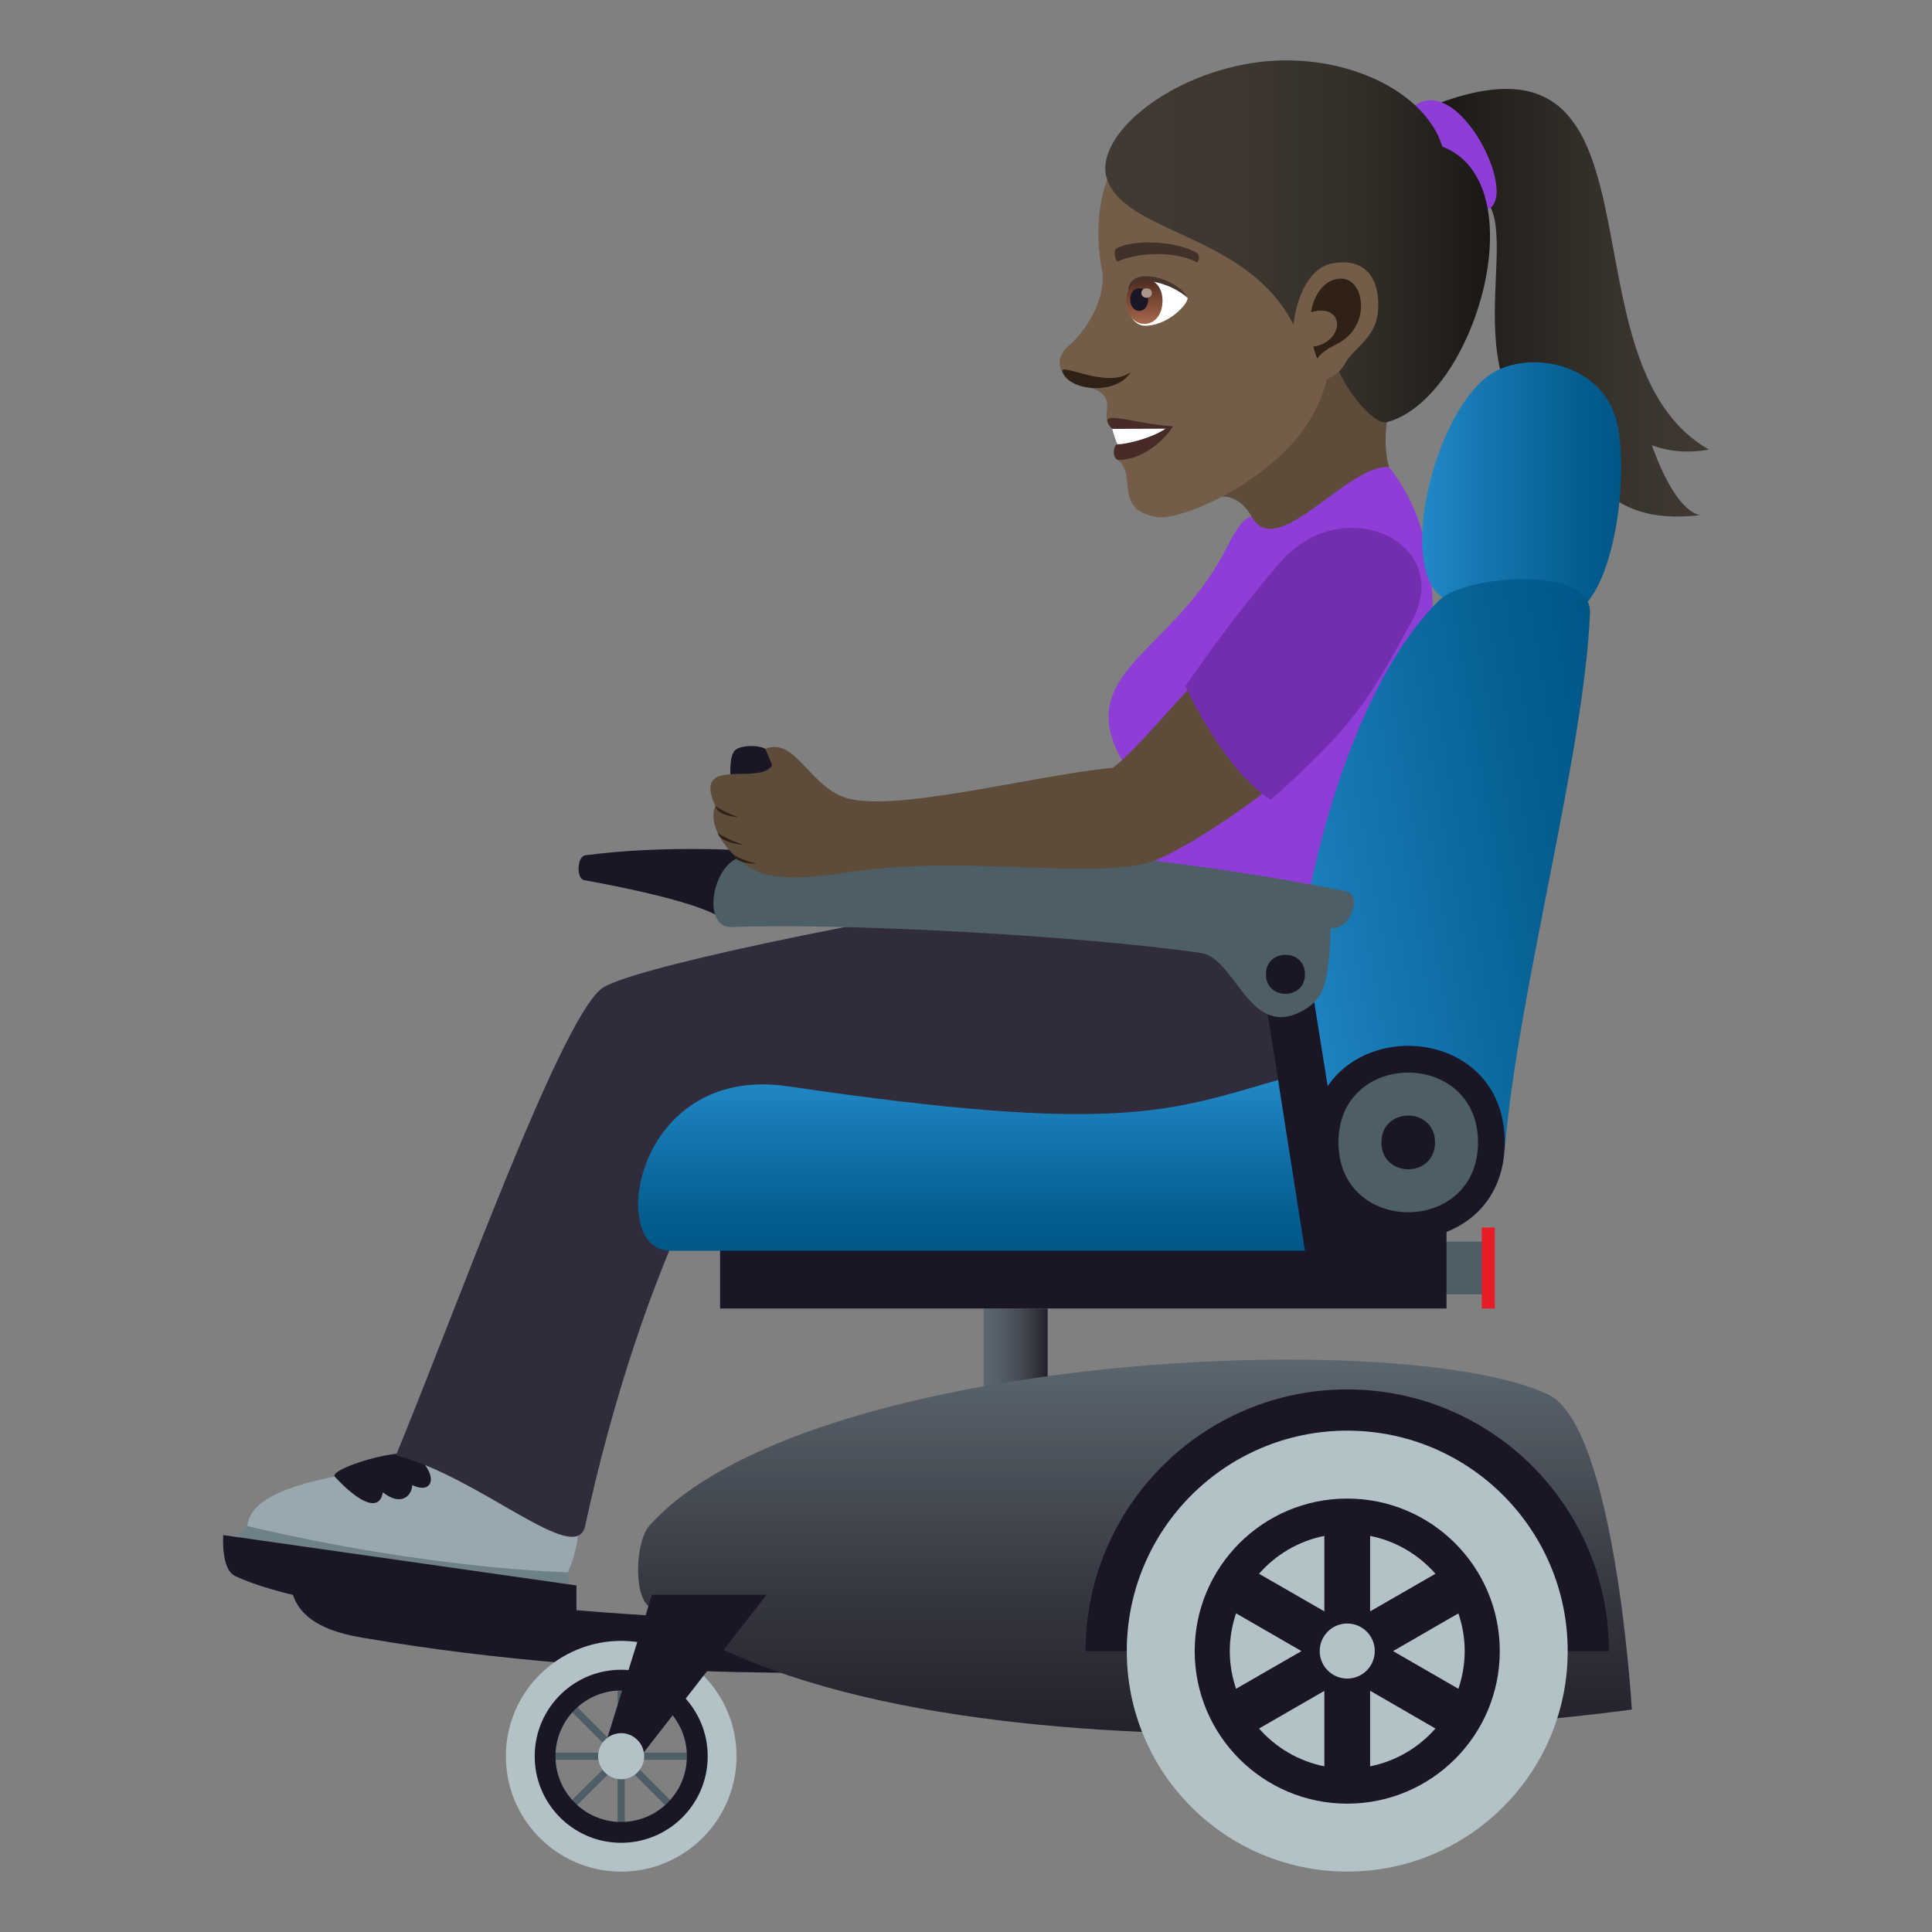 <?xml version="1.0" encoding="utf-8"?>
<!-- Generator: Adobe Illustrator 15.0.0, SVG Export Plug-In . SVG Version: 6.00 Build 0)  -->
<!DOCTYPE svg PUBLIC "-//W3C//DTD SVG 1.1//EN" "http://www.w3.org/Graphics/SVG/1.1/DTD/svg11.dtd">
<svg version="1.1" id="Layer_1" xmlns:x="http://ns.adobe.com/Extensibility/1.0/" xmlns:i="http://ns.adobe.com/AdobeIllustrator/10.0/" xmlns:graph="http://ns.adobe.com/Graphs/1.0/"
	 xmlns="http://www.w3.org/2000/svg" xmlns:xlink="http://www.w3.org/1999/xlink" xmlns:a="http://ns.adobe.com/AdobeSVGViewerExtensions/3.0/"
	 x="0px" y="0px" width="64px" height="64px" viewBox="0 0 64 64" enable-background="new 0 0 64 64" xml:space="preserve">
<rect x="0" y="0" width="64" height="64" fill="#808080" stroke="none"/>
<linearGradient id="SVGID_1_" gradientUnits="userSpaceOnUse" x1="47.576" y1="10.028" x2="56.611" y2="10.028">
	<stop  offset="0" style="stop-color:#1A1714"/>
	<stop  offset="0.189" style="stop-color:#24201C"/>
	<stop  offset="0.676" style="stop-color:#39332D"/>
	<stop  offset="1" style="stop-color:#403A33"/>
	<a:midPointStop  offset="0" style="stop-color:#1A1714"/>
	<a:midPointStop  offset="0.382" style="stop-color:#1A1714"/>
	<a:midPointStop  offset="1" style="stop-color:#403A33"/>
</linearGradient>
<path fill="url(#SVGID_1_)" d="M54.719,14.75c0.547,0.199,1.17,0.273,1.893,0.143c-5.129-2.922-0.99-14.482-9.035-11.443l1.129,2.9
	c2.273,0.441-1.113,6.496,3.053,8.564c-0.412-0.385-0.412-1.186-0.303-2.135c0.799,2.725,1.639,4.656,4.854,4.287
	C55.73,16.939,55.158,15.972,54.719,14.75z"/>
<path fill="#8E3ED6" d="M46.879,3.488c-0.957,0.668,0.232,3.369,2.148,3.484C50.602,7.07,48.453,2.384,46.879,3.488z"/>
<path fill="#5E4C3B" d="M39.857,16.597c1.137-0.543,1.672,0.498,1.75,0.914c0.25,1.369,5.059-0.227,4.48-1.799
	c-0.502-1.367,0.168-3.002,0.168-3.002C45.5,12.279,42.834,7.371,39.857,16.597z"/>
<path fill="#735C48" d="M40.676,3.05c-3.457,0.553-4.723,3.02-4.166,5.928c0.125,0.656-0.299,1.781-1.135,2.502
	c-0.303,0.264-0.334,0.611-0.186,0.844c0.293,0.457,0.934,0.461,1.203,0.631c0.598,0.383-0.002,0.803,0.449,1.252
	c0.203,0.205,0.791-0.066,0.172,1.02c0.688,0.502-0.172,1.645,1.313,1.902c0.705,0.121,3.406-0.959,4.824-2.855
	c0.801-1.074,0.932-2.322,0.932-2.322c2.652-0.764,3.588-3.078,3.018-5.5C46.299,3.066,42.916,2.695,40.676,3.05z"/>
<path fill="#472B27" d="M36.842,14.207c0.324,0.199,0.182,0.512,0.182,0.512c-0.156,0-0.193,0.516,0.037,0.516
	c0.809,0,1.551-0.695,1.795-1.115C37.588,14.056,36.197,13.484,36.842,14.207z"/>
<path fill="#FFFFFF" d="M36.842,14.207c0,0,0.123,0.443,0.182,0.512c0.254,0,1.08-0.182,1.588-0.518L36.842,14.207z"/>
<linearGradient id="SVGID_2_" gradientUnits="userSpaceOnUse" x1="36.614" y1="7.996" x2="49.358" y2="7.996">
	<stop  offset="0" style="stop-color:#403A33"/>
	<stop  offset="0.353" style="stop-color:#3D3730"/>
	<stop  offset="0.644" style="stop-color:#332E28"/>
	<stop  offset="0.912" style="stop-color:#211E1A"/>
	<stop  offset="1" style="stop-color:#1A1714"/>
	<a:midPointStop  offset="0" style="stop-color:#403A33"/>
	<a:midPointStop  offset="0.746" style="stop-color:#403A33"/>
	<a:midPointStop  offset="1" style="stop-color:#1A1714"/>
</linearGradient>
<path fill="url(#SVGID_2_)" d="M47.781,4.857c-0.619-1.994-3.66-3.301-6.602-2.717c-2.857,0.566-4.965,2.529-4.502,3.813
	c0.66,1.818,4.701,1.787,6.205,4.867c0.021,0.213,1.088,0.359,1.133,0.545c0.361,1.492,1.508,2.732,1.926,2.621
	C48.861,13.205,50.932,6.068,47.781,4.857z"/>
<path fill="#302116" d="M35.199,12.328c0.24,0.635,1.77,0.773,2.26,0C36.652,12.912,35.061,11.957,35.199,12.328z"/>
<path fill="#735C48" d="M44.094,8.734c-1.289,0.268-1.693,3.18-0.727,3.811c0.135,0.088,0.842,0.168,1.215-0.547
	c0.207-0.395,0.949-0.795,1.051-1.568C45.766,9.437,45.375,8.47,44.094,8.734z"/>
<path id="Path_1859_" fill="#302116" d="M44.16,9.275c-0.326,0.111-0.635,0.488-0.73,1.064c1.164-0.314,1.109,0.992,0.076,1.145
	c0.035,0.129,0.074,0.258,0.125,0.391c0.41-0.523,0.955-0.402,1.324-1.154C45.287,10.042,44.975,8.998,44.16,9.275z"/>
<path id="Path_1858_" fill="#403229" d="M39.648,8.38c-0.736-0.426-2.143-0.445-2.668-0.15c-0.111,0.059-0.035,0.461,0.059,0.422
	c0.729-0.314,1.906-0.322,2.592,0.025C39.721,8.724,39.76,8.439,39.648,8.38z"/>
<path fill="#FFFFFF" d="M39.342,9.869c0.016,0.186-0.572,0.855-1.322,0.92c-0.428,0.035-0.58-0.295-0.676-0.65
	C37.25,8.722,38.92,9.224,39.342,9.869z"/>
<linearGradient id="Path_1_" gradientUnits="userSpaceOnUse" x1="37.912" y1="10.732" x2="37.912" y2="9.239">
	<stop  offset="0" style="stop-color:#A6694A"/>
	<stop  offset="1" style="stop-color:#4F2A1E"/>
	<a:midPointStop  offset="0" style="stop-color:#A6694A"/>
	<a:midPointStop  offset="0.5" style="stop-color:#A6694A"/>
	<a:midPointStop  offset="1" style="stop-color:#4F2A1E"/>
</linearGradient>
<path id="Path_1857_" fill="url(#Path_1_)" d="M37.314,9.958c0,1.031,1.195,1.031,1.195,0C38.51,9,37.314,9,37.314,9.958z"/>
<path id="Path_1856_" fill="#1A1626" d="M37.439,9.912c0,0.516,0.596,0.516,0.596,0C38.035,9.431,37.439,9.431,37.439,9.912z"/>
<path id="Path_1855_" fill="#AB968C" d="M37.809,9.703c0,0.215,0.348,0.215,0.348,0C38.156,9.501,37.809,9.501,37.809,9.703z"/>
<path fill="#45332C" d="M39.342,9.869c-0.322-0.645-1.924-1.111-1.969-0.242C37.6,9.042,38.787,9.361,39.342,9.869z"/>
<path fill="#8E3ED6" d="M44.572,35.389c0,0-3.473-4.532-8.008-5.038c0.648-1.385,1.303-4.041,0.732-4.951
	c-1.955-3.109,1.559-3.703,3.344-7.268c0.27-0.537,0.541-0.969,0.816-1.021c0.838,1.523,3.139-1.713,4.555-1.646
	C49.828,20.263,44.936,29.169,44.572,35.389z"/>
<path fill="#6E8189" d="M8.197,50.555c0,0-0.51,0.32-0.119,0.432c4.957,1.408,10.664,1.621,10.664,1.621
	c0.217-0.229,0.072-0.523,0.072-0.523L8.197,50.555z"/>
<path fill="#99A8AE" d="M16.006,48.352c-4.684,0.326-7.705,0.855-7.809,2.203c6.117,1.443,10.617,1.529,10.617,1.529
	C19.912,49.5,18.127,48.547,16.006,48.352z"/>
<path fill="#1A1626" d="M11.094,48.92c0.869,0.938,1.488,1.137,1.588,0.514c0.594,0.473,0.957,0.131,0.975-0.24
	c0.646,0.32,0.91-0.26,0.162-0.955C13.389,47.869,10.859,48.668,11.094,48.92z"/>
<path fill="#302C3B" d="M44.85,34.193c0,0-2.877-6.866-7.748-5.1c-9.281,1.502-16.354,3.031-17.172,3.656
	c-1.395,1.067-4.891,10.819-6.813,15.461c2.781,0.709,5.963,3.725,6.266,2.338c1.756-8.074,4.316-12.324,4.316-12.324
	C33.664,37.162,40.887,40.828,44.85,34.193z"/>
<rect x="47.768" y="41.131" fill="#4E5E67" width="1.467" height="1.746"/>
<path fill="#1A1626" d="M29.719,55.354V53.76c0,0-9.26,0.195-20.088-1.557c-0.086,1.648,1.787,1.947,2.473,2.064
	C21.031,55.801,29.719,55.354,29.719,55.354z"/>
<path fill="#1A1626" d="M25.43,26.992h-1.086c0,0-0.342-1.793,0-2.133c0.191-0.193,0.893-0.193,1.086,0
	C25.77,25.199,25.43,26.992,25.43,26.992z"/>
<path fill="#1A1626" d="M24.887,28.183l-0.953,2.279c0,0-0.307-0.525-4.584-1.307c-0.268-0.049-0.234-0.783,0.035-0.82
	C21.99,27.978,24.887,28.183,24.887,28.183z"/>
<linearGradient id="SVGID_3_" gradientUnits="userSpaceOnUse" x1="32.582" y1="44.687" x2="34.705" y2="44.687">
	<stop  offset="0" style="stop-color:#5B666E"/>
	<stop  offset="0.215" style="stop-color:#566069"/>
	<stop  offset="0.491" style="stop-color:#4A5059"/>
	<stop  offset="0.798" style="stop-color:#343640"/>
	<stop  offset="1" style="stop-color:#23212B"/>
	<a:midPointStop  offset="0" style="stop-color:#5B666E"/>
	<a:midPointStop  offset="0.654" style="stop-color:#5B666E"/>
	<a:midPointStop  offset="1" style="stop-color:#23212B"/>
</linearGradient>
<rect x="32.582" y="43.346" fill="url(#SVGID_3_)" width="2.123" height="2.682"/>
<path fill="#1A1626" d="M19.096,54.17v-1.65L7.395,50.852c0,0-0.082,1.125,0.387,1.352C10.441,53.486,19.096,54.17,19.096,54.17z"/>
<rect x="20.459" y="55.598" fill="#4E5E67" width="0.238" height="5.162"/>
<rect x="17.996" y="58.059" fill="#4E5E67" width="5.162" height="0.238"/>
<rect x="20.458" y="55.598" transform="matrix(0.703 0.711 -0.711 0.703 47.487 2.644)" fill="#4E5E67" width="0.239" height="5.161"/>
<rect x="20.458" y="55.596" transform="matrix(-0.707 0.707 -0.707 -0.707 76.265 84.765)" fill="#4E5E67" width="0.238" height="5.164"/>
<path fill="#1A1626" d="M20.543,61.082c-1.6-0.02-2.887-1.336-2.867-2.938c0.018-1.602,1.336-2.889,2.936-2.869
	c1.602,0.018,2.889,1.336,2.869,2.938S22.143,61.102,20.543,61.082z M20.604,56c-1.201-0.014-2.189,0.951-2.203,2.152
	c-0.014,1.203,0.951,2.189,2.152,2.203s2.188-0.951,2.201-2.152C22.77,57.002,21.805,56.016,20.604,56z"/>
<path fill="#B3C2C6" d="M20.533,62c-2.107-0.025-3.801-1.76-3.775-3.867c0.023-2.107,1.758-3.801,3.865-3.777
	c2.105,0.027,3.801,1.76,3.775,3.867S22.639,62.025,20.533,62z M20.611,55.313c-1.582-0.02-2.881,1.25-2.898,2.832
	c-0.02,1.582,1.25,2.881,2.83,2.9c1.582,0.018,2.883-1.252,2.9-2.832C23.463,56.631,22.193,55.33,20.611,55.313z"/>
<linearGradient id="SVGID_4_" gradientUnits="userSpaceOnUse" x1="37.597" y1="57.447" x2="37.597" y2="45.039">
	<stop  offset="0" style="stop-color:#23212B"/>
	<stop  offset="0.314" style="stop-color:#32333C"/>
	<stop  offset="0.939" style="stop-color:#576169"/>
	<stop  offset="1" style="stop-color:#5B666E"/>
	<a:midPointStop  offset="0" style="stop-color:#23212B"/>
	<a:midPointStop  offset="0.551" style="stop-color:#23212B"/>
	<a:midPointStop  offset="1" style="stop-color:#5B666E"/>
</linearGradient>
<path fill="url(#SVGID_4_)" d="M54.057,56.631c0,0-23.365,3.311-32.549-3.404c-0.541-0.395-0.445-2.182,0-2.682
	c5.1-5.725,24.936-6.623,29.773-4.354C53.508,47.234,54.057,56.631,54.057,56.631z"/>
<polygon fill="#1A1626" points="21.598,52.83 19.93,58.178 21.227,58.178 25.393,52.83 "/>
<path fill="#B3C2C6" d="M20.568,58.939c-0.42-0.006-0.758-0.35-0.754-0.77c0.006-0.422,0.352-0.76,0.771-0.756
	c0.42,0.006,0.758,0.352,0.754,0.773C21.334,58.605,20.988,58.945,20.568,58.939z"/>
<path fill="#1A1626" d="M53.297,54.699c0-4.791-3.877-8.672-8.67-8.672c-4.781-0.002-8.662,3.887-8.666,8.672H53.297z"/>
<circle fill="#B3C2C6" cx="44.629" cy="54.695" r="7.303"/>
<circle fill="#1A1626" cx="44.629" cy="54.695" r="5.053"/>
<path fill="#B3C2C6" d="M48.311,55.943c0.133-0.391,0.209-0.814,0.209-1.248c0-0.439-0.076-0.857-0.209-1.25l-2.164,1.25
	L48.311,55.943z"/>
<path fill="#B3C2C6" d="M45.387,53.379l2.164-1.246c-0.555-0.633-1.309-1.084-2.164-1.254V53.379z"/>
<path fill="#B3C2C6" d="M40.945,53.443c-0.131,0.395-0.207,0.813-0.207,1.252c0,0.434,0.076,0.857,0.207,1.248l2.168-1.248
	L40.945,53.443z"/>
<path fill="#B3C2C6" d="M45.387,56.008v2.504c0.857-0.172,1.609-0.621,2.164-1.252L45.387,56.008z"/>
<path fill="#B3C2C6" d="M43.871,53.379v-2.5c-0.855,0.17-1.611,0.621-2.164,1.254L43.871,53.379z"/>
<path fill="#B3C2C6" d="M43.871,56.012l-2.164,1.248c0.555,0.631,1.309,1.08,2.164,1.252V56.012z"/>
<circle fill="#B3C2C6" cx="44.629" cy="54.693" r="0.912"/>
<linearGradient id="SVGID_5_" gradientUnits="userSpaceOnUse" x1="47.11" y1="16.288" x2="53.703" y2="16.288">
	<stop  offset="0" style="stop-color:#2289C7"/>
	<stop  offset="0.262" style="stop-color:#1779B3"/>
	<stop  offset="0.737" style="stop-color:#066093"/>
	<stop  offset="1" style="stop-color:#005687"/>
	<a:midPointStop  offset="0" style="stop-color:#2289C7"/>
	<a:midPointStop  offset="0.424" style="stop-color:#2289C7"/>
	<a:midPointStop  offset="1" style="stop-color:#005687"/>
</linearGradient>
<path fill="url(#SVGID_5_)" d="M52.277,20.234c-0.996,0.703-4.174,0.264-4.814-0.775c-1.025-1.656,0.344-6.232,2.061-7.152
	c1.309-0.703,3.5-0.199,4.004,1.555C53.969,15.402,53.586,19.308,52.277,20.234z"/>
<linearGradient id="SVGID_6_" gradientUnits="userSpaceOnUse" x1="171.335" y1="68.774" x2="184.189" y2="68.774" gradientTransform="matrix(0.985 -0.174 0.174 0.985 -139.276 -7.616)">
	<stop  offset="0" style="stop-color:#2289C7"/>
	<stop  offset="0.262" style="stop-color:#1779B3"/>
	<stop  offset="0.737" style="stop-color:#066093"/>
	<stop  offset="1" style="stop-color:#005687"/>
	<a:midPointStop  offset="0" style="stop-color:#2289C7"/>
	<a:midPointStop  offset="0.424" style="stop-color:#2289C7"/>
	<a:midPointStop  offset="1" style="stop-color:#005687"/>
</linearGradient>
<path fill="url(#SVGID_6_)" d="M49.85,38.033c-0.072,0.846-6.871,1.418-6.992,0.488c-0.799-6.059,1.387-15.325,4.844-18.661
	c0.822-0.793,5.031-1.15,4.969,0.438C52.482,24.955,50.295,32.798,49.85,38.033z"/>
<rect x="23.854" y="39.83" fill="#1A1626" width="24.063" height="3.516"/>
<rect x="49.086" y="40.664" fill="#E81C27" width="0.432" height="2.682"/>
<linearGradient id="SVGID_7_" gradientUnits="userSpaceOnUse" x1="32.667" y1="41.432" x2="32.667" y2="35.723">
	<stop  offset="0" style="stop-color:#005687"/>
	<stop  offset="0.264" style="stop-color:#066093"/>
	<stop  offset="0.738" style="stop-color:#1779B3"/>
	<stop  offset="1" style="stop-color:#2289C7"/>
	<a:midPointStop  offset="0" style="stop-color:#005687"/>
	<a:midPointStop  offset="0.576" style="stop-color:#005687"/>
	<a:midPointStop  offset="1" style="stop-color:#2289C7"/>
</linearGradient>
<path fill="url(#SVGID_7_)" d="M43.227,41.432c-1.52,0-19.668,0-21.039,0c-2.094,0-1.182-6.197,3.906-5.447
	c11.041,1.627,12.689,0.809,16.332-0.234C44.123,35.264,44.99,41.432,43.227,41.432z"/>
<path fill="#1A1626" d="M49.846,37.844c0,4.266-6.393,4.266-6.393,0S49.846,33.578,49.846,37.844z"/>
<path fill="#4E5E67" d="M48.961,37.844c0,3.084-4.623,3.084-4.623,0S48.961,34.76,48.961,37.844z"/>
<path fill="#1A1626" d="M47.537,37.844c0,1.186-1.775,1.186-1.775,0S47.537,36.658,47.537,37.844z"/>
<polygon fill="#1A1626" points="43.229,31.269 44.85,41.432 43.227,41.432 41.645,31.367 "/>
<path fill="#4E5E67" d="M43.057,33.531c-1.678,0.838-2.141-1.795-3.275-1.961c-3.908-0.574-11.914-1.004-15.531-0.859
	c-1.053,0.041-0.652-2.203,0.387-2.342c7.127-0.943,15.223,0.215,19.975,1.16c0.506,0.102,0.146,1.303-0.529,1.217
	C44.012,32.654,43.85,33.135,43.057,33.531z"/>
<path fill="#1A1626" d="M43.229,32.275c0,0.864-1.293,0.864-1.293,0C41.936,31.412,43.229,31.412,43.229,32.275z"/>
<path fill="#5E4C3B" d="M25.58,25.347l-0.23-0.543c0.975-0.377,1.402,1.123,2.564,1.588c1.5,0.6,6.326-0.715,8.957-0.959
	c1.078-0.846,2.518-2.836,3.455-3.459l2.494,3.5c-1.365,1.229-3.971,2.928-4.887,3.137c-2.152,0.49-6.332-0.314-10.035,0.32
	c-0.641,0.109-2.096,0.246-2.754-0.033c-0.904-0.385-1.76-1.502-1.445-2.195C22.904,24.994,25.172,26.05,25.58,25.347z"/>
<path fill="#302116" d="M24.453,27.068c0,0-0.67-0.027-0.754-0.365C23.951,26.89,24.453,27.068,24.453,27.068z"/>
<path fill="#302116" d="M24.621,27.988c0,0-0.762-0.057-0.844-0.395C24.027,27.779,24.621,27.988,24.621,27.988z"/>
<path fill="#302116" d="M25.059,28.611c0,0-0.691,0.023-0.773-0.314C24.535,28.484,25.059,28.611,25.059,28.611z"/>
<path fill="#732EB0" d="M42.393,18.642c2.09-2.426,5.807-0.674,4.375,1.936c-1.512,2.756-1.918,3.439-4.666,5.918
	c-1.563-0.977-2.834-3.77-2.834-3.77C40.246,21.33,41.199,20.027,42.393,18.642z"/>
</svg>
